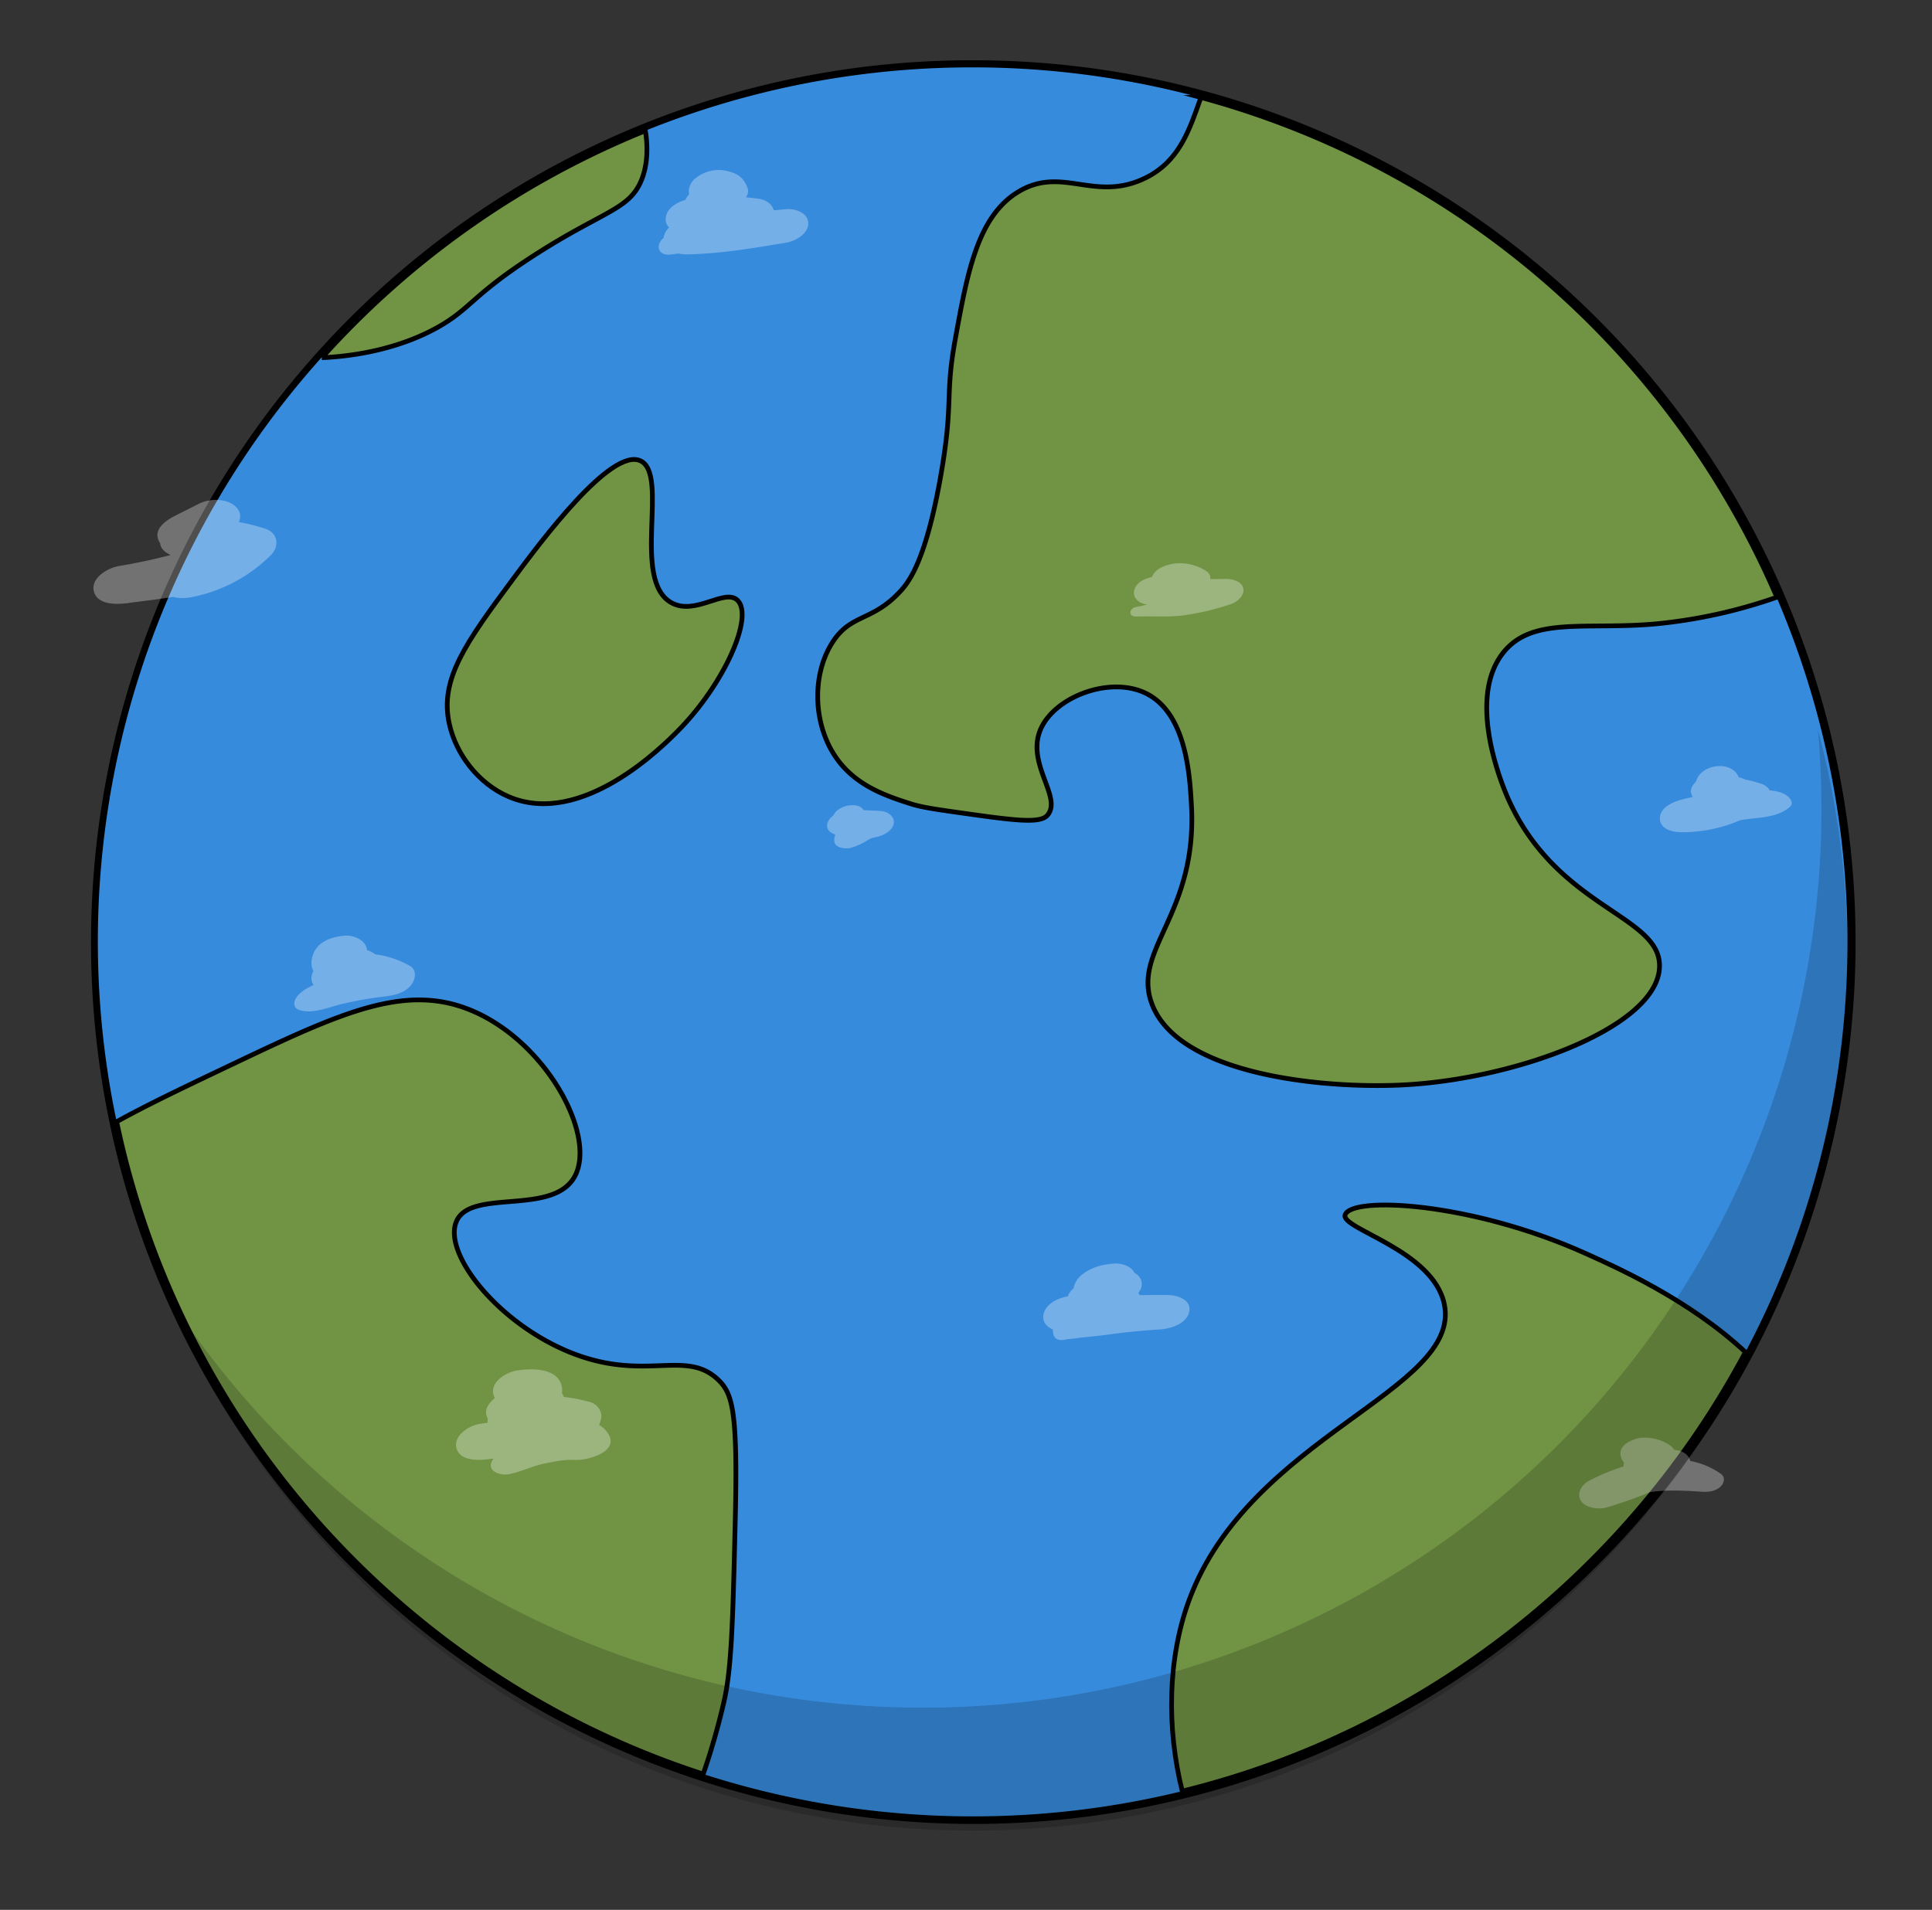 <svg xmlns="http://www.w3.org/2000/svg" viewBox="0 0 817.26 808.04"><rect x="0" y="0" width="817.26" height="808.04" fill="#333333" stroke="none"/><defs><style>.cls-1{fill:#378bdd;}.cls-2{fill:#709344;stroke:#000;stroke-miterlimit:10;stroke-width:2px;}.cls-3{opacity:0.31;}.cls-4{fill:#fff;}.cls-5{opacity:0.17;}</style></defs><title>earth</title><g id="Layer_14" data-name="Layer 14"><path class="cls-1" d="M411.5,770A371.19,371.19,0,0,1,297,752C170.52,711.09,75.06,604.92,47.88,475a371.92,371.92,0,0,1,224.51-421,371.3,371.3,0,0,1,383,64.38A374.28,374.28,0,0,1,753,252.08a371.62,371.62,0,0,1-252.56,507.2A373.31,373.31,0,0,1,411.5,770Z"/><path d="M411.5,28.5A370.13,370.13,0,0,1,738.34,572.08c-48.78,91.66-135,160.37-238.23,185.74a372.42,372.42,0,0,1-202.65-7.23c-125-40.44-220.85-145.59-248.11-276A369.8,369.8,0,0,1,411.5,28.5m0-3A371.3,371.3,0,0,0,197.08,93.25a373.63,373.63,0,0,0-150.67,382C73.7,605.76,169.54,712.35,296.54,753.44A373.1,373.1,0,1,0,411.5,25.5Z"/><path class="cls-2" d="M702,409c-.63,25.19-59.59,47.4-108,50-33.67,1.81-96.37-4.05-107-35-7.75-22.57,19.44-37.38,17-83-.69-12.92-2.13-40-20-48-15.33-6.89-38.42,2.16-44,16-5.82,14.43,9.61,28.59,3,36-3.17,3.55-14.16,2.08-36-1-11.38-1.61-17.07-2.41-22-4-9.73-3.14-22.63-7.3-31-19-10.1-14.11-10.74-35.16-2-49,7.91-12.53,17-8.82,29-22,3.53-3.87,10.67-12.88,17-49,5.44-31.08,1.66-33,6-57,5.18-28.67,9.51-52.63,27-63,18-10.68,31.41,4,52-5,15.71-6.9,20-20.77,25-34.77A370.82,370.82,0,0,1,751.65,252.67,217.54,217.54,0,0,1,700,264c-29.61,2.56-51.74-3.2-64,12-16.19,20.08.12,57.79,2,62C658.71,384.43,702.54,387.16,702,409Z"/><path class="cls-2" d="M311,644c-1,41.9-1.51,62.85-5,77a297.12,297.12,0,0,1-8.54,29.59c-125-40.44-220.85-145.59-248.11-276,13.18-7.3,29.39-15,49.65-24.64,45-21.41,71.7-33.61,99-23,32.72,12.71,54.79,53.69,45,71-9.38,16.59-44.17,4.69-50,19s20.22,46,53,57c28.78,9.64,44.74-2.86,58,10C310,589.82,312.11,597.59,311,644Z"/><path class="cls-2" d="M190,306c-4-18.74,7-34,27-61,11.55-15.56,41.55-56,54-50,12.16,5.87-4.07,50.47,13,60,10.13,5.66,22.63-6.29,28-1,6.95,6.85-5.52,35.22-25,55-6.07,6.17-40.87,41.5-72,28C202.41,331.54,192.79,319.12,190,306Z"/><path class="cls-2" d="M738.34,572.08c-48.78,91.66-135,160.37-238.23,185.74-6.62-26.53-6.25-56,2.89-80.82,25.61-69.44,115.15-88.66,108-125-4.55-23.1-44-32.06-42-38,2.71-8,53-5.44,101,16C684.26,536.38,714.51,549.9,738.34,572.08Z"/><path class="cls-2" d="M271,77c-5.27,11.81-16.28,12.51-45,31-25.75,16.58-26.77,22.36-40,30-14.55,8.4-32.68,12.58-49.84,13.34A370.7,370.7,0,0,1,273,55.31C274.26,63.12,273.77,70.81,271,77Z"/><g class="cls-3"><path class="cls-4" d="M480.72,260.88c6.58-.32,13,.32,19.59-.48a108.31,108.31,0,0,0,20.46-4.83c2.53-.82,5.82-3.64,5.18-6.65s-4.74-4-7.44-4a192.74,192.74,0,0,1-26.31-1.09l-4.71,12a63.13,63.13,0,0,0,18.68-4.58c3.18-1.34,8.94-6.81,3.7-9.91a20.53,20.53,0,0,0-12-3c-3.52.13-10.34,2.24-10.69,6.67-1.29,16.43,28.72,4.79,20.08-3.91-4.13-4.16-16.51-3.56-17.5,3.72a16.35,16.35,0,0,1-.28,1.68l1.87-3.2-.58.59,11.29-3.39-1.11-.09,5.12,2.69-.78-.86.69,3.21,0-1.1-10.69,6.67-.24-.24,3.7-9.91a30.16,30.16,0,0,1-8.88,2.81c-3.67.44-8.55,1.66-9.95,5.62-1.22,3.46,1.87,6.13,5.23,6.43a229.16,229.16,0,0,0,31,.76l-2.26-10.61c-5.42,2-10.93,3.81-16.4,5.69s-11.09,4.29-16.83,5.2c-3,.49-3.62,4.24,0,4.06Z"/></g><g class="cls-3"><path class="cls-4" d="M757.7,338.79c-2.75-5.91-15.22-4.44-20.29-4.25a120,120,0,0,0-26.19,3.8c-3.72,1-9.13,3.39-9.05,8s5.42,5.72,9.07,5.76a61.33,61.33,0,0,0,34-10c4.18-2.72,5.64-8.45-.11-10.45a52.52,52.52,0,0,0-16-2.81L726.5,342l3.57-.21c3.92-.23,9.29-1.95,10.74-6.06s-2.13-6.24-5.65-6.95l-6.39-1.3,4,9.3c2.88-2.88,4.49-6.69,1.39-10.06-4.38-4.76-14.56-2.68-16.58,3.53a1.49,1.49,0,0,0-.33.68c-4.45,4.24-.59,8.26,4,9.3l6.31,1.42,5.1-13-3.56.14c-4,.16-10.33,2.3-11.13,6.95-.86,4.93,5,6.08,8.49,6.27a21.88,21.88,0,0,1,6.46,1.61l-.12-10.45A33.24,33.24,0,0,1,714.05,338l0,13.75c7.68-1.94,15.52-3.71,23.35-4.94,6.57-1,14.62-.78,19.83-5.52a2,2,0,0,0,.45-2.49Z"/></g><g class="cls-3"><path class="cls-4" d="M126.48,427.28c5.77,1.92,12.32-1.1,18-2.46a160.71,160.71,0,0,1,18.49-3.25c4.05-.5,8.5-1.5,11.08-5,1.75-2.38,2.38-6.28-.81-8-11.09-6.12-22.65-6.45-34.57-2.48l11.72,11.57,5.85-3.32c3.11-1.77,5.83-6,3.5-9.38-2.44-3.56-8.4-4-12.18-3l.88-.14,5.43.81c1.29.35.44,2.9,1.24.55.67-2-.89-4.25-2.33-5.35a10.89,10.89,0,0,0-7.5-1.9c-5.42.59-10.9,2.49-12.88,8-3.89,10.89,10.58,14.45,18.28,12.63L142,404.1l-5.92,3.27c-3.64,2-6.09,6.86-2.75,10.18,3.78,3.77,9.92,2.84,14.47,1.38,3-1,7,.52,9.9,1.86L162.92,407a137.24,137.24,0,0,0-22.42,6.7c-4.59,1.79-15.17,4.84-16,10.61a2.69,2.69,0,0,0,2,2.93Z"/></g><g class="cls-3"><path class="cls-4" d="M451.67,566.48l2.34-.73-4.94.62c2.81.56,5.76-.19,8.58-.48,3.92-.39,7.83-.77,11.74-1.31,7.1-1,14.26-1.65,21.42-2.12,4.47-.29,11.37-2.45,12.27-7.65s-5.44-6.9-9.36-6.9q-19.82,0-39.62.35c-4.47.08-10.87,2.38-12.45,7s2.37,7.35,6.55,8.06c11.77,2,23-1.54,32.18-8.89,4.31-3.45,1.85-8.24-2.17-10.21a29.33,29.33,0,0,0-11-2.92l.11,13.75,8.76-4.14c3.19-1.51,7.69-4.46,6.78-8.7-.85-4-6.22-5.39-9.73-5.19a.81.81,0,0,1-1,0l.13,11.78c.07-.58.53-.81,1.4-.69l-15.31-5.76a8.18,8.18,0,0,0-.1,1.56c-.15,6.91,8.61,6.67,13.29,5,.72-.23,1.42-.5,2.12-.8,3.16-1.28,7.45-4.47,6.6-8.47s-6.08-5.36-9.48-5c-4.6.43-8.71,1.44-12.51,4.2-4.33,3.15-6.69,9.56.13,11.78a30.93,30.93,0,0,0,11.66,1.62l-2.95-13.89-8.78,4.13c-3,1.42-6.95,3.86-6.8,7.71.14,3.45,3.59,5.82,6.91,6a14.25,14.25,0,0,1,6,1.65l-2.17-10.21c-1.63,1.3-3.33,1.11-5.29.77l-5.9,15.09c13.26-.21,26.5-.58,39.75-1l2.91-14.55c-10,1-20.05,2.19-29.77,4.61-5.41,1.34-21.32,4.16-18.2,12.48.91,2.43,3.94,2.1,5.92,1.48Z"/></g><g class="cls-3"><path class="cls-4" d="M283.73,107.68c15.28-1.82,30.54-4.23,45.94-4.7V88.82a305.77,305.77,0,0,1-35.87,3.33l-3.08,15.42a70.68,70.68,0,0,0,32.66-10.93c6.39-4.14,5.05-11.49-2.67-12.57-8.72-1.23-17.43-.91-26.18-.31-4.72.33-11.84,2.56-12.84,8s5.72,7.38,9.8,7.23l14.89-.55c5.48-.2,18.72-7.22,10.48-13.31l-7.24-5.35.09,9.1A6.77,6.77,0,0,1,312,87c2.12-1.3,5.31-4.51,4.25-7.4-1.78-4.85-4.74-6.51-9.73-7.47a15.64,15.64,0,0,0-13,3.89c-2.3,2.32-3.41,6.86.1,8.81l.12-.45L298,77a31,31,0,0,0-6.42,5.15c-2.62,2.76-3.23,6.62.1,9.1l7.2,5.37,10.49-13.31-14.89.5-3,15.25c6.83-.45,13.61-.9,20.41.08l-2.68-12.58a33.93,33.93,0,0,1-15.42,5.64c-4.78.42-12,2.52-13,8.11s5.79,7.39,9.91,7.31c14.07-.26,28-2.65,41.88-4.95,3.87-.65,9.39-3.75,9.31-8.23s-5.57-6.25-9.32-5.93C315.24,90,298,92.66,282.08,99.9c-5,2.28-4.63,8.53,1.65,7.78Z"/></g><g class="cls-3"><path class="cls-4" d="M215.52,623.68c5-1,9.51-3.34,14.49-4.39,4.22-.88,8.76-1.86,13.09-1.6,5.11.31,19.1-3.27,14.16-11.13-4.65-7.41-16.6-6.54-24.12-6.46a265,265,0,0,0-30,2.3c-4.38.55-11.23,4.76-10.12,10,1.22,5.74,9,5.54,13.31,5,9.45-1.19,18.92-2.29,28.36-3.55,7.85-1.05,17.91-4.9,19.59-13.7.6-3.16-1.8-6.22-4.82-7a70.45,70.45,0,0,0-32.25-1.24l9.67,13.84c3.2-2.52,6.39-5,9.4-7.76,3.16-2.86,3.43-7.52-.1-10.13-4-3-10.55-2.54-14.93-.67,4.14-1.77-1.65.75-1.74.76l5.94,13.63c4.62-3.38,13.69-7.92,12.2-14.94-1.72-8.09-12.92-7.74-18.92-6.8-4.15.65-10.38,4.15-10.19,9s6,6.86,10.21,6.49l2.86-.26c4.84-.43,12.11-2.55,13.14-8.2s-5.88-7.34-10-7.4l-2.8,0-3.18,15.9.45.12-4.92-1.85.89.75-2.49-3.57H213l2.41-4.13a41.6,41.6,0,0,1-5.14,4.07c-2.79,2.1-5.89,5.22-4.16,9,1.6,3.48,6.49,5,10.1,4.62a78,78,0,0,0,15-3.13l-12.76-12.6c-3.36,2.4-6.56,5-9.74,7.59a6.43,6.43,0,0,0-.74,9.48c3.16,3.15,8.59,3.43,12.72,2.54a35.44,35.44,0,0,1,16.44.53L229.5,601c.21-1.32,3.44-2.22,3.57-2.94.06-.31-.57,0-1.73.19-3.24.5-6.49,1-9.73,1.43l-18.5,2.72,3.19,15c6.29-.93,12.61-1.52,19-1.84,4.25-.21,9.93-1.45,13.46.49l10-12.7c-7.56.54-15,1.46-22.25,3.9-5.64,1.9-13.81,5-17.62,9.75-4,5,2.18,7.57,6.67,6.69Z"/></g><g class="cls-3"><path class="cls-4" d="M91.15,235.64c-13.42-.61-27.59,2.16-40.89,3.91l3.34,15.71a294.93,294.93,0,0,0,42.09-10.59c4.32-1.41,9.77-6.79,6.53-11.51-3.48-5.08-11.48-3.85-16.31-2.29A40.36,40.36,0,0,0,69.68,241c-2.56,2.61-3.54,6.34-.72,9.16,3.08,3.07,8.28,3.28,12.29,2.45a65.15,65.15,0,0,0,33.33-17.74c3.7-3.72,3.07-9.44-2.37-11.17a82.89,82.89,0,0,0-29.95-4l9.86,10.06a20,20,0,0,1,4.76-4.22c3.67-2.45,6.76-7.18,3-11s-11.15-3.69-15.58-1.48L74.11,218.2c-3.75,1.88-9.25,5.53-7,10.51,2.15,4.71,9.11,5.34,13.53,4.26a55.71,55.71,0,0,0,9.13-2.72c3.38-1.47,8-4.75,7.11-9.13s-6.53-5.67-10.21-5.44a55.81,55.81,0,0,0-9.38,1.55L83.88,232l10.21-5L81.48,214.57a52.12,52.12,0,0,0-12.42,11.79c-5,6.39,5.47,10.3,9.87,10a50.23,50.23,0,0,1,18.19,2.18l-2.37-11.17a32.72,32.72,0,0,1-16.85,9.43l11.57,11.61a12.64,12.64,0,0,1,6.22-3.79l-9.78-13.8a249.36,249.36,0,0,1-35.65,8.68c-4.55.78-11.79,4.86-10.6,10.46,1.28,6,9.47,5.84,13.94,5.25C67,253.47,80.86,252,93.77,248c3-.92,6.78-4.25,6-7.74-.81-3.81-5.51-4.47-8.66-4.61Z"/></g><g class="cls-3"><path class="cls-4" d="M360,358.68a28.23,28.23,0,0,0,7.47-3.47c.81-.46.91-.52.31-.17.47-.22.94-.41,1.43-.59.95-.33,1-.35.06,0,.49-.13,1-.24,1.49-.33,2.8-.55,6.71-2.52,7.29-5.69.54-2.93-2.54-5.07-5.17-5.27s-5.5-.29-8.25-.41c-1.1,0-2.2-.14-3.3-.14a11.55,11.55,0,0,0-3.26.28c-2.41.67-3,.86-1.76.56l8.08,5.9a8.47,8.47,0,0,0,1.41-4.43c.06-6.37-10.5-4.71-12.81-.69.06-.1-.69.94-.35.7-3.19,2.26-4.23,6.18.08,7.92-.81-.44-.38-.21,1.28.67a7.76,7.76,0,0,0,2.85.54c1.49.16,3,.14,4.53.18,2.37.07,4.73.17,7.1.17L366.23,344a28.56,28.56,0,0,0-8.12,4.13c-2.57,1.91-5.63,4.38-5.17,7.94.36,2.85,5.05,3.18,7,2.65Z"/></g><g class="cls-3"><path class="cls-4" d="M727.92,623.56c-16-11.4-40.07-5.4-56,3.1-2.9,1.54-5.11,5.35-3.13,8.4s7.67,3.68,10.89,2.71a184.49,184.49,0,0,0,29.06-11.32c3.34-1.67,7.89-4.73,6-9.1S706.8,613,703,613.66c-2.26.43-4.52.9-6.77,1.37l11.07,2.76c-.27.48-.21.76.16.83l-3.13,3.1.82-.52c4.93-3,5-8-.11-10.55a19.18,19.18,0,0,0-9.86-2.37c-3.56,0-10.59,2.71-9.63,7.51.67,3.29,2.68,4.36,5.34,6l1.74-9.58c-5.15,2.65-7.51,8.21-4.64,13.35,2,3.54,7.82,3.24,11.07,2.76,2.28-.34,4.56-.67,6.84-1.06l-8.08-11.55a151.38,151.38,0,0,1-23.65,9.74l10.43,10.29c11-6.16,23.42-5.34,35.58-4.59,2.68.16,5.8-.27,7.78-2.34,1.48-1.55,1.91-3.89-.06-5.28Z"/></g><path class="cls-5" d="M781.5,404.5c0,204.35-165.65,370-370,370-154.24,0-286.43-94.37-342-228.52,67.4,106.11,186,176.52,321,176.52a380,380,0,0,0,380-380q0-17-1.47-33.57A370,370,0,0,1,781.5,404.5Z"/></g></svg>